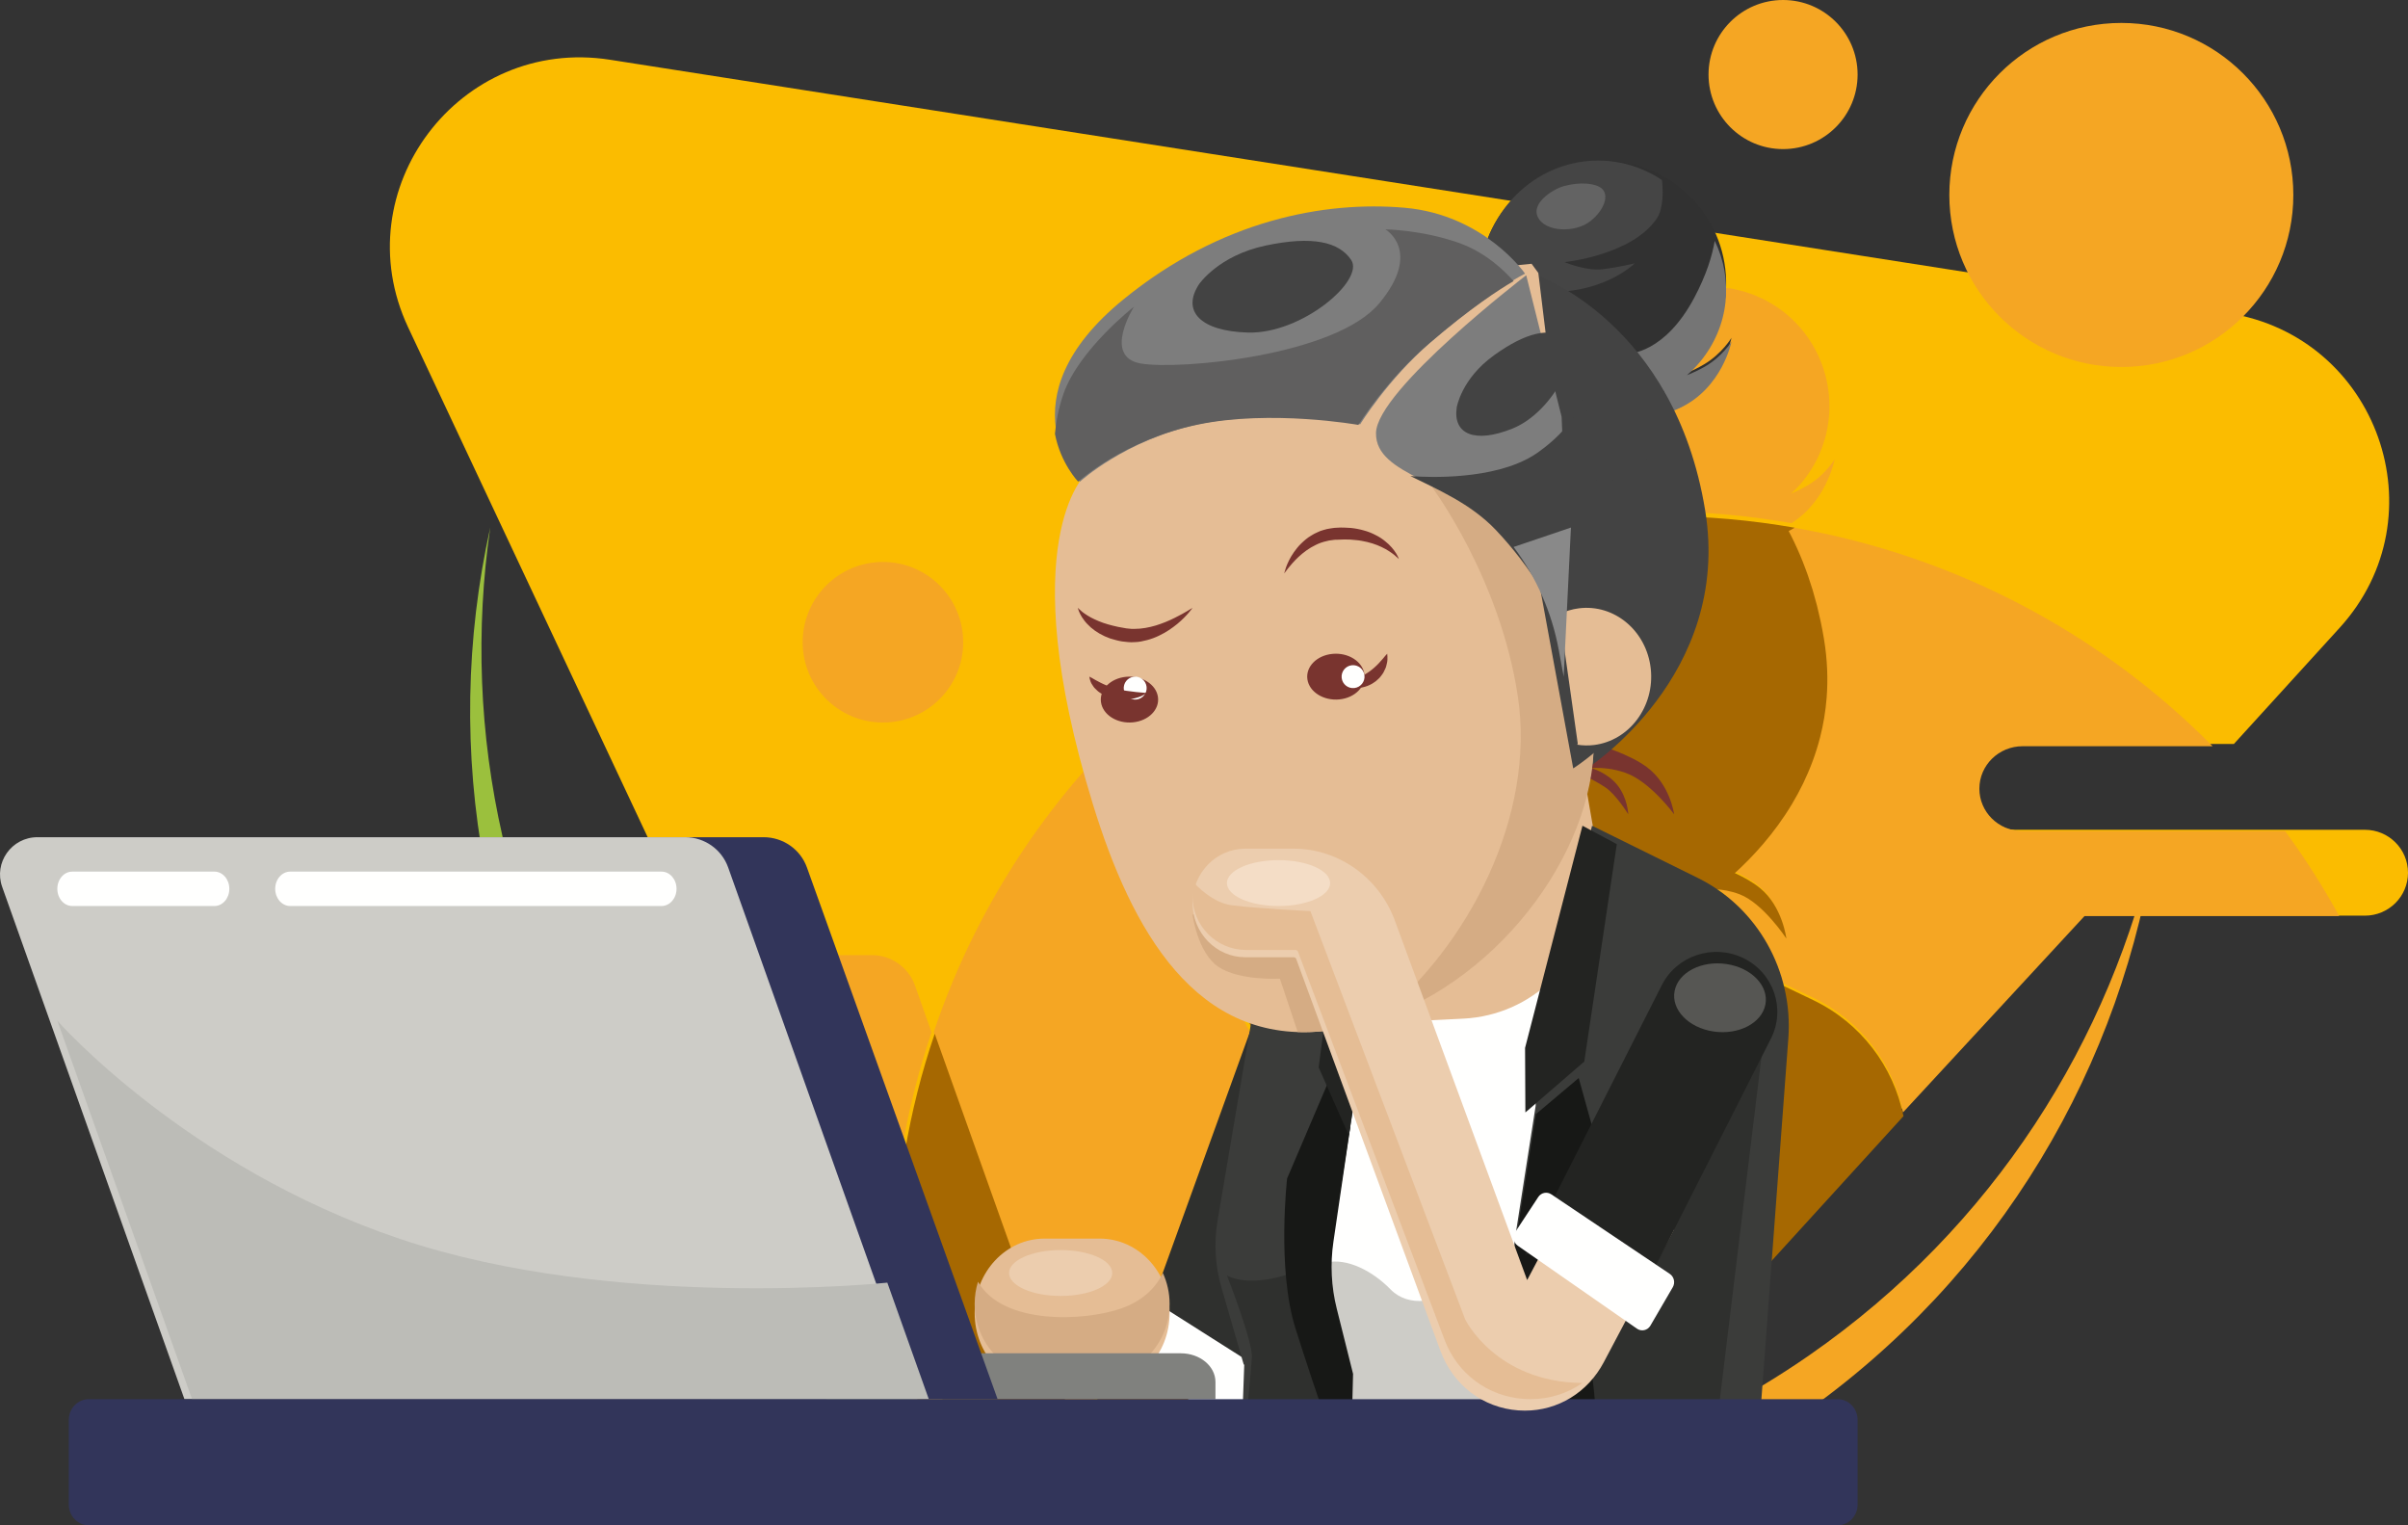 <?xml version="1.0" encoding="UTF-8" standalone="no"?>
<svg width="210px" height="133px" viewBox="0 0 210 133" version="1.1" xmlns="http://www.w3.org/2000/svg" xmlns:xlink="http://www.w3.org/1999/xlink">
    <rect x="0" y="0" width="210" height="133" fill="#333333" stroke="none"/>
    <!-- Generator: Sketch 49.1 (51147) - http://www.bohemiancoding.com/sketch -->
    <title>Group 14</title>
    <desc>Created with Sketch.</desc>
    <defs></defs>
    <g id="Page-1" stroke="none" stroke-width="1" fill="none" fill-rule="evenodd">
        <g id="home1" transform="translate(-560, -1991)">
            <g id="Group-14" transform="translate(560, 1991)">
                <path d="M86.512,130 L109,130 C88.036,127.961 68.077,117.108 55.158,98.522 C44.068,82.568 40.168,63.795 42.754,46 C38.465,65.338 41.957,86.329 54.172,103.902 C62.543,115.944 73.871,124.743 86.512,130" id="Fill-287" fill="#9BC03D"></path>
                <path d="M157.821,118.146 C147.101,125.596 135.112,129.807 123,131 L143.355,131 C148.005,129.036 152.524,126.566 156.837,123.568 C174.464,111.319 185.158,92.757 188,73 C184.113,90.699 173.825,107.024 157.821,118.146" id="Fill-288" fill="#F5A623"></path>
                <path d="M206.24,72.353 L175.724,72.353 C173.687,72.308 172.048,70.653 172.048,68.613 C172.048,66.545 173.731,64.868 175.808,64.868 L194.817,64.868 L204.04,54.74 C212.908,45.001 207.363,29.349 194.322,27.307 L53.208,5.211 C40.069,3.153 29.959,16.55 35.595,28.546 L83.268,130 L135.506,130 L181.181,79.841 L206.24,79.841 C208.316,79.841 210,78.165 210,76.097 C210,74.03 208.316,72.353 206.24,72.353" id="Fill-289" fill="#FBBC00"></path>
                <path d="M86.176,130 L84.051,130 L78.221,117.417 C78.119,116.263 78.044,115.101 78,113.932 L86.176,130 M95.887,127.639 L94.623,127.639 L81.424,90.017 C85.398,78.164 92.585,67.805 101.935,60 C101.626,64.351 102.201,70.847 105.097,80.312 C107.745,88.966 111.799,97.039 119,99.278 L111.335,121.27 C110.272,119.406 108.284,118.148 106.001,118.148 L101.116,118.148 C98.285,118.148 95.905,120.08 95.186,122.709 C95.159,122.807 95.133,122.906 95.111,123.006 C95.093,123.086 95.078,123.167 95.063,123.248 C95.043,123.362 95.026,123.477 95.011,123.594 C95.002,123.662 94.994,123.729 94.987,123.797 C94.97,123.984 94.959,124.174 94.959,124.367 C94.959,125.568 95.302,126.687 95.887,127.639" id="Fill-291" fill="#F5A623"></path>
                <path d="M165.957,97 C165.082,92.687 162.206,88.924 158.036,86.948 L148.485,82.423 L148,79.628 C148.053,79.434 148.105,79.241 148.152,79.048 C148.186,78.905 148.217,78.763 148.248,78.621 C148.288,78.443 148.326,78.265 148.361,78.087 L148.361,78.093 C148.361,78.093 148.429,78.05 148.544,77.973 C148.899,78.191 149.564,78.616 150.183,79.114 C151.076,79.834 152.095,81.869 152.095,81.869 C152.095,81.869 152.048,80.182 151.169,78.855 C150.614,78.019 149.863,77.553 149.434,77.336 L149.435,77.336 C150.026,77.361 150.756,77.47 151.557,77.771 C153.628,78.549 155.663,81.605 155.663,81.605 C155.663,81.605 155.333,78.837 153.353,77.236 C152.706,76.712 151.869,76.267 151.135,75.932 C152.674,74.555 154.589,72.539 156.176,69.918 C156.515,69.358 156.84,68.77 157.141,68.155 C157.746,66.926 158.262,65.588 158.634,64.146 C158.913,63.065 159.111,61.924 159.205,60.727 C159.268,59.928 159.284,59.105 159.246,58.256 C159.209,57.407 159.119,56.534 158.968,55.635 C158.883,55.129 158.789,54.636 158.686,54.154 C158.637,53.926 158.582,53.71 158.529,53.487 C158.471,53.239 158.416,52.987 158.354,52.744 C158.278,52.449 158.193,52.165 158.111,51.878 C158.065,51.723 158.024,51.562 157.978,51.41 C157.875,51.074 157.765,50.75 157.654,50.427 C157.622,50.333 157.592,50.235 157.56,50.143 C157.434,49.786 157.3,49.44 157.164,49.098 L157.104,48.941 C156.956,48.574 156.802,48.218 156.643,47.868 L156.615,47.804 C156.449,47.438 156.277,47.083 156.1,46.736 L156.095,46.726 C156.02,46.578 155.943,46.433 155.867,46.288 C156.048,46.196 156.226,46.102 156.393,46 C170.623,48.464 183.31,55.311 192.958,65.067 L176.395,65.067 C174.309,65.067 172.62,66.725 172.62,68.77 C172.62,70.788 174.265,72.425 176.31,72.469 L199.281,72.469 C201.014,74.826 202.591,77.299 204,79.875 L181.79,79.875 L165.957,96.999" id="Fill-292" fill="#F5A623"></path>
                <path d="M77,63 C73.134,63 70,59.866 70,56 C70,52.134 73.134,49 77,49 C80.866,49 84,52.134 84,56 C84,59.866 80.866,63 77,63" id="Fill-293" fill="#F5A623"></path>
                <path d="M136.022,130 L86,129.928 L136.087,129.928 L136.022,130 M138.854,126.883 L166,97 C166,97.001 166,97.001 166,97.001 L138.854,126.883" id="Fill-294" fill="#CECDC8"></path>
                <polyline id="Fill-295" fill="#819C3E" points="136 131 136 131 139 128 136 131"></polyline>
                <path d="M77.772,114 L62,83.283 L76.045,83.283 C77.73,83.283 79.233,84.346 79.796,85.936 L81.239,90.01 C78.959,96.746 77.723,103.965 77.723,111.472 C77.723,112.318 77.74,113.161 77.772,114 M102.002,59.899 C102.437,53.857 104.584,51.937 104.584,51.937 L104.567,51.918 L104.534,51.882 L104.517,51.862 L104.457,51.792 L104.439,51.769 L104.361,51.673 L104.334,51.64 L104.241,51.518 L104.208,51.475 L104.1,51.325 L104.067,51.278 C104.028,51.223 103.988,51.163 103.947,51.101 L103.911,51.046 C103.869,50.982 103.827,50.915 103.783,50.844 L103.746,50.783 C103.702,50.711 103.657,50.635 103.613,50.556 L103.576,50.489 C103.53,50.408 103.486,50.324 103.44,50.237 L103.403,50.164 C103.358,50.075 103.314,49.984 103.269,49.889 L103.233,49.809 C103.189,49.713 103.146,49.614 103.103,49.512 L103.069,49.428 C103.027,49.323 102.986,49.216 102.946,49.105 L102.917,49.022 C102.877,48.908 102.839,48.792 102.802,48.672 L102.779,48.593 C102.743,48.468 102.707,48.342 102.675,48.213 L102.661,48.15 C102.627,48.012 102.596,47.871 102.568,47.727 C102.019,44.813 102.758,40.647 108.363,36.065 C115.785,29.996 123.614,27.974 130.102,27.974 C131.008,27.974 131.889,28.014 132.738,28.087 C135.777,28.35 138.163,29.487 139.885,30.68 C139.954,30.545 140.036,30.416 140.111,30.283 C140.198,30.131 140.276,29.975 140.372,29.826 C140.558,29.533 140.759,29.246 140.978,28.968 C141.194,28.693 141.421,28.434 141.658,28.188 C141.737,28.105 141.822,28.032 141.903,27.952 C142.065,27.794 142.226,27.636 142.396,27.491 C142.497,27.404 142.606,27.325 142.711,27.242 C142.867,27.118 143.023,26.993 143.186,26.879 C143.302,26.797 143.422,26.725 143.541,26.649 C143.7,26.547 143.858,26.444 144.021,26.351 C144.148,26.279 144.277,26.216 144.406,26.149 C144.569,26.067 144.73,25.984 144.895,25.91 C145.031,25.849 145.168,25.795 145.305,25.741 C145.47,25.675 145.634,25.611 145.802,25.555 C145.944,25.507 146.087,25.464 146.23,25.422 C146.397,25.373 146.564,25.327 146.733,25.287 C146.88,25.252 147.027,25.221 147.176,25.192 C147.344,25.159 147.514,25.13 147.683,25.106 C147.834,25.085 147.985,25.066 148.137,25.051 C148.306,25.034 148.475,25.023 148.646,25.015 C148.798,25.007 148.952,25.001 149.106,25 C149.117,25 149.129,25 149.141,25 C149.299,25 149.456,25.006 149.614,25.013 C149.768,25.019 149.922,25.026 150.076,25.04 C150.245,25.055 150.413,25.078 150.582,25.101 C150.736,25.122 150.889,25.142 151.042,25.17 C151.211,25.201 151.377,25.241 151.544,25.281 C151.695,25.317 151.847,25.35 151.997,25.393 C152.164,25.44 152.329,25.498 152.495,25.555 C152.641,25.605 152.789,25.649 152.934,25.707 C153.103,25.773 153.269,25.852 153.436,25.927 C153.572,25.989 153.711,26.045 153.846,26.114 C154.033,26.209 154.215,26.319 154.399,26.427 C154.508,26.491 154.619,26.547 154.727,26.615 C155.019,26.8 155.304,27.002 155.581,27.22 C156.91,28.265 157.905,29.574 158.573,31.01 L158.573,31.009 L158.573,31.011 C158.667,31.213 158.753,31.418 158.833,31.626 L158.872,31.728 C159.1,32.336 159.271,32.96 159.383,33.597 C159.395,33.666 159.407,33.734 159.417,33.802 C159.448,33.996 159.475,34.19 159.494,34.384 C159.5,34.444 159.501,34.503 159.507,34.562 C159.533,34.892 159.545,35.222 159.54,35.554 C159.538,35.679 159.537,35.803 159.531,35.927 C159.524,36.08 159.512,36.232 159.498,36.383 C159.483,36.544 159.463,36.705 159.44,36.866 C159.42,37.007 159.402,37.148 159.376,37.289 C159.332,37.533 159.277,37.775 159.215,38.017 C159.187,38.124 159.155,38.231 159.124,38.338 C159.066,38.536 159.002,38.732 158.932,38.927 C158.9,39.016 158.87,39.106 158.835,39.195 C158.729,39.468 158.611,39.737 158.48,40.003 C158.449,40.066 158.413,40.126 158.381,40.189 C158.268,40.407 158.146,40.623 158.016,40.836 C157.969,40.911 157.924,40.986 157.875,41.059 C157.704,41.323 157.525,41.583 157.327,41.835 C156.981,42.275 156.599,42.669 156.201,43.038 C156.659,42.848 157.192,42.595 157.736,42.267 C158.287,41.934 158.744,41.538 159.098,41.172 C159.69,40.564 160,40.041 160,40.041 C160,40.041 159.951,40.3 159.822,40.716 C159.693,41.132 159.482,41.705 159.159,42.334 C158.916,42.807 158.609,43.31 158.226,43.802 C158.098,43.966 157.961,44.129 157.815,44.289 C157.524,44.609 157.196,44.918 156.828,45.202 C156.644,45.345 156.45,45.481 156.245,45.61 C156.241,45.612 156.236,45.615 156.232,45.618 C152.436,44.947 148.529,44.597 144.541,44.597 C128.379,44.597 113.558,50.339 102.002,59.899" id="Fill-296" fill="#F5A623"></path>
                <path d="M136.209,130 L86.326,130 L78.049,113.98 C78.017,113.146 78,112.308 78,111.467 C78,104.006 79.236,96.831 81.516,90.136 L94.877,127.646 L96.157,127.646 C95.565,126.697 95.218,125.581 95.218,124.383 C95.218,124.191 95.229,124.002 95.246,123.815 C95.253,123.747 95.262,123.68 95.271,123.613 C95.285,123.497 95.302,123.382 95.323,123.268 C95.338,123.187 95.354,123.106 95.372,123.027 C95.394,122.927 95.42,122.828 95.448,122.73 C96.176,120.11 98.584,118.183 101.45,118.183 L106.395,118.183 C108.707,118.183 110.72,119.437 111.796,121.296 L119.555,99.369 C112.265,97.137 108.161,89.087 105.481,80.459 C102.548,71.022 101.967,64.546 102.28,60.208 C113.837,50.707 128.657,45 144.821,45 C148.809,45 152.716,45.348 156.512,46.014 C156.346,46.117 156.169,46.212 155.989,46.304 C156.065,46.45 156.141,46.595 156.216,46.744 L156.221,46.755 C156.396,47.104 156.567,47.461 156.732,47.829 L156.76,47.894 C156.917,48.246 157.07,48.604 157.217,48.974 L157.276,49.132 C157.411,49.475 157.544,49.823 157.669,50.182 C157.701,50.275 157.73,50.374 157.762,50.468 C157.872,50.793 157.982,51.119 158.084,51.457 C158.13,51.61 158.171,51.772 158.215,51.928 C158.297,52.217 158.381,52.502 158.457,52.8 C158.519,53.043 158.573,53.297 158.631,53.547 C158.683,53.771 158.738,53.989 158.786,54.218 C158.888,54.703 158.982,55.199 159.066,55.708 C159.216,56.612 159.305,57.491 159.342,58.345 C159.379,59.199 159.363,60.027 159.301,60.831 C159.208,62.035 159.011,63.183 158.735,64.27 C158.366,65.721 157.853,67.067 157.254,68.304 C156.954,68.923 156.632,69.514 156.296,70.078 C154.722,72.714 152.822,74.743 151.295,76.128 C152.023,76.465 152.853,76.913 153.496,77.44 C155.46,79.051 155.787,81.835 155.787,81.835 C155.787,81.835 153.769,78.761 151.713,77.978 C150.919,77.676 150.194,77.566 149.608,77.541 L149.608,77.541 C150.033,77.759 150.778,78.228 151.328,79.069 C152.2,80.404 152.248,82.101 152.248,82.101 C152.248,82.101 151.236,80.053 150.35,79.329 C149.736,78.828 149.076,78.401 148.724,78.182 C148.61,78.259 148.543,78.302 148.543,78.302 L148.543,78.296 C148.508,78.475 148.47,78.654 148.431,78.833 C148.4,78.977 148.37,79.12 148.335,79.263 C148.288,79.458 148.237,79.652 148.185,79.846 L148.666,82.659 L158.141,87.211 C162.279,89.199 165.131,92.985 166,97.324 L136.209,130" id="Fill-297" fill="#A66801"></path>
                <polyline id="Fill-298" fill="#2F302E" points="108.513 123 121 88.491 110.805 85 99 117.627 108.513 123"></polyline>
                <polyline id="Fill-299" fill="#FFFFFE" points="144 130.698 138.904 72 120.1 79.928 112.13 95.224 112 131 144 130.698"></polyline>
                <path d="M116.06,132 L138,132 L136.991,116.16 L130.746,110.776 C130.746,110.776 128.837,110.397 127.173,112.004 C125.508,113.612 122.829,114.029 121.267,112.427 C119.705,110.824 117.452,109.654 115.644,110.093 C113.836,110.532 116.409,128.488 116.409,128.488 L116.06,132" id="Fill-300" fill="#CDCCC7"></path>
                <path d="M120.137,80.482 L118,69.167 L134.209,45 L139,72.544 L138.722,77.946 C138.419,83.821 133.621,88.519 127.615,88.82 L124.137,88.995 C121.848,89.11 119.945,87.291 120.009,85.049 L120.137,80.482" id="Fill-301" fill="#E5BD95"></path>
                <path d="M137,61.868 C135.861,65.099 132.041,71.687 127.742,75.258 C124.665,77.815 121.698,78.137 119.754,77.96 L118,68.729 L124.516,59.068 L135.315,52 L137,61.868" id="Fill-302" fill="#C49770"></path>
                <path d="M100.086,113.123 L110.592,119.786 C110.975,120.029 111.112,120.555 110.901,120.977 L109.12,124.537 C108.896,124.982 108.373,125.134 107.971,124.87 L97.396,117.904 C97.006,117.648 96.883,117.099 97.121,116.68 L98.972,113.422 C99.205,113.011 99.701,112.878 100.086,113.123" id="Fill-303" fill="#FFFFFE"></path>
                <path d="M109.816,85 L106.182,106.449 C105.856,108.375 105.969,110.343 106.512,112.223 L108.47,119 L111,117.29 L109.816,85" id="Fill-304" fill="#3B3C3A"></path>
                <path d="M134.218,119.968 L134.367,132 L153.642,132 L153.006,130.098 L155.959,90.561 C156.398,84.678 153.268,79.121 148.07,76.554 L138.844,72 L133.86,91.111 L133.925,96.413 L132.166,107.684 C131.869,109.587 131.971,111.533 132.467,113.392 L134.218,119.968" id="Fill-305" fill="#3B3C3A"></path>
                <path d="M150.664,132 L149.17,128.741 L154,89 L139.731,107.595 C139.731,107.595 139.611,116.814 139.072,115.661 C138.533,114.509 137.607,109.349 137.607,109.349 L135.165,120.982 L134,132 L150.664,132" id="Fill-306" fill="#2F302E"></path>
                <path d="M134.286,120.792 L134.44,133 L137.184,133 C137.868,131.125 138.504,129.313 138.837,128.199 C139.782,125.047 138.691,118.482 138.293,116.468 C138.057,115.278 138.697,110.56 139.259,106.899 L140,102.337 L137.678,94 L133.944,97.147 L132.171,108.329 C131.865,110.259 131.97,112.234 132.481,114.12 L134.286,120.792" id="Fill-307" fill="#171816"></path>
                <path d="M117.573,133 L117.915,120.348 L116.404,114.664 C115.903,112.778 115.799,110.804 116.1,108.874 L118.671,92.372 L119,80.178 L118.426,77 L109.742,85.153 L108,133 L117.573,133" id="Fill-308" fill="#3B3C3A"></path>
                <path d="M109.176,118.368 C109.09,119.759 108.487,126.006 108.487,126.006 L108.347,132 L118,132 L117.555,126.141 L112.565,111 C112.565,111 111.426,111.533 109.635,111.65 C107.843,111.766 107,111.209 107,111.209 C107,111.209 109.262,116.976 109.176,118.368" id="Fill-309" fill="#2F302E"></path>
                <path d="M91.086,108 L95.914,108 C99.275,108 102,110.91 102,114.5 C102,118.09 99.275,121 95.914,121 L91.086,121 C87.725,121 85,118.09 85,114.5 C85,110.91 87.725,108 91.086,108" id="Fill-310" fill="#E5BD95"></path>
                <path d="M112.248,102.755 L115.984,94 L117.753,98.284 L116.286,108.284 C116.002,110.22 116.1,112.201 116.573,114.092 L118,119.794 L117.74,130 C117.74,130 114.587,120.971 112.969,115.804 C111.351,110.639 112.248,102.755 112.248,102.755" id="Fill-311" fill="#171816"></path>
                <polyline id="Fill-312" fill="#232422" points="141 73.605 138.164 92.561 133.027 97 133 91.372 138.006 72 141 73.605"></polyline>
                <polyline id="Fill-313" fill="#232422" points="116.907 78.401 115 93.073 117.631 99 118.666 92.439 119 80.192 118.417 77 116.907 78.401"></polyline>
                <path d="M102,113.688 C102,112.725 101.786,111.816 101.415,111 C100.944,111.985 99.932,113.336 97.778,114.091 C94.549,115.222 87.443,115.542 85.292,111.76 C85.104,112.368 85,113.015 85,113.688 C85,117.174 87.725,120 91.086,120 L95.914,120 C99.275,120 102,117.174 102,113.688" id="Fill-314" fill="#D5AC84"></path>
                <path d="M102.976,118 L62,118 L62,122 L106,122 L106,120.507 C106,119.122 104.646,118 102.976,118" id="Fill-315" fill="#80817E"></path>
                <path d="M87,122 L22.575,122 L5,73 L66.592,73 C68.29,73 69.804,74.057 70.372,75.639 L87,122" id="Fill-316" fill="#32355A"></path>
                <path d="M80,122 L16.084,122 L0.19,77.331 C-0.562,75.218 1.012,73 3.264,73 L59.753,73 C61.438,73 62.941,74.057 63.503,75.639 L80,122" id="Fill-317" fill="#CDCCC7"></path>
                <path d="M57.689,79 L25.31,79 C24.586,79 24,78.328 24,77.5 C24,76.672 24.586,76 25.31,76 L57.689,76 C58.413,76 59,76.672 59,77.5 C59,78.328 58.413,79 57.689,79" id="Fill-318" fill="#FFFFFE"></path>
                <path d="M18.7,79 L6.3,79 C5.582,79 5,78.328 5,77.5 C5,76.672 5.582,76 6.3,76 L18.7,76 C19.418,76 20,76.672 20,77.5 C20,78.328 19.418,79 18.7,79" id="Fill-319" fill="#FFFFFE"></path>
                <path d="M77.383,111.84 C77.383,111.84 53.659,114.346 34.91,108.036 C16.162,101.724 5,89 5,89 L16.748,122 L81,122 L77.383,111.84" id="Fill-320" fill="#BCBCB7"></path>
                <path d="M160.256,133 L7.744,133 C6.781,133 6,132.191 6,131.194 L6,123.806 C6,122.809 6.781,122 7.744,122 L160.256,122 C161.219,122 162,122.809 162,123.806 L162,131.194 C162,132.191 161.219,133 160.256,133" id="Fill-321" fill="#32355A"></path>
                <path d="M138.852,67 C138.852,67 140.171,67.378 141.028,68.428 C141.95,69.56 142,71 142,71 C142,71 140.93,69.263 139.993,68.648 C139.055,68.034 138,67.542 138,67.542 L138.852,67" id="Fill-322" fill="#79342F"></path>
                <path d="M139.521,65 C139.521,65 142.067,65.744 143.598,66.87 C145.657,68.384 146,71 146,71 C146,71 143.884,68.111 141.73,67.376 C139.638,66.661 138,67.079 138,67.079 L139.521,65" id="Fill-323" fill="#79342F"></path>
                <path d="M146.425,16.287 C151.099,19.937 151.908,26.658 148.232,31.299 C147.874,31.751 147.479,32.156 147.067,32.535 C147.541,32.339 148.093,32.079 148.655,31.743 C150.179,30.83 151,29.457 151,29.457 C151,29.457 150.197,33.707 146.442,35.548 C143.867,36.81 144.462,35.149 145.09,33.981 C141.399,36.063 136.656,35.86 133.112,33.094 C128.437,29.444 127.628,22.723 131.304,18.083 C134.981,13.442 141.75,12.638 146.425,16.287" id="Fill-324" fill="#313131"></path>
                <path d="M147.76,25.953 C148.839,23.918 149.331,22.256 149.54,21 C151.175,24.353 150.829,28.437 148.268,31.543 C147.914,31.972 147.523,32.355 147.116,32.715 C147.585,32.529 148.13,32.283 148.685,31.964 C150.189,31.099 151,29.796 151,29.796 C151,29.796 150.207,33.826 146.5,35.571 C143.958,36.768 144.545,35.193 145.165,34.085 C144.273,34.569 143.318,34.92 142.333,35.14 C141.848,32.796 142.036,30.828 142.036,30.828 C142.036,30.828 145.167,30.837 147.76,25.953" id="Fill-325" fill="#757575"></path>
                <path d="M131.214,18.159 C134.54,13.721 140.491,12.728 144.935,15.697 C145.049,16.605 145.074,18.178 144.489,19.047 C142.322,22.263 136.44,22.857 136.44,22.857 C136.44,22.857 138.322,23.652 139.768,23.474 C141.215,23.297 142.563,22.96 142.563,22.96 C142.563,22.96 140.145,25.394 135.507,25.451 C133.729,25.472 131.204,25.986 129.055,26 C128.79,23.288 129.482,20.47 131.214,18.159" id="Fill-326" fill="#454545"></path>
                <path d="M134.015,24 C134.015,24 146.033,28.109 148.71,44.522 C151.056,58.909 138.401,67 138.401,67 L132,31.469 L134.015,24" id="Fill-327" fill="#434343"></path>
                <path d="M115.685,89.88 C128.864,88.326 139.69,74.518 138.966,63.322 L134.156,23.8 L133.569,23 L102.77,26.092 L94.677,41.358 C94.677,41.358 88.258,47.136 95.299,70.084 C98.682,81.111 104.308,91.221 115.685,89.88" id="Fill-328" fill="#E5BD95"></path>
                <path d="M136.523,16.196 C136.523,16.196 138.088,15.746 139.306,16.21 C140.524,16.674 140.024,18.231 138.698,19.281 C137.371,20.332 134.744,20.244 134.113,18.93 C133.481,17.616 135.677,16.353 136.523,16.196" id="Fill-329" fill="#636363"></path>
                <path d="M114.017,59.233 C114.177,60.329 115.419,61.115 116.79,60.986 C118.162,60.858 119.143,59.864 118.983,58.768 C118.822,57.671 117.581,56.886 116.209,57.014 C114.838,57.142 113.856,58.135 114.017,59.233" id="Fill-330" fill="#79342F"></path>
                <path d="M96.017,61.233 C96.177,62.329 97.419,63.115 98.791,62.986 C100.162,62.858 101.144,61.865 100.983,60.768 C100.823,59.671 99.581,58.886 98.21,59.014 C96.838,59.142 95.857,60.135 96.017,61.233" id="Fill-331" fill="#79342F"></path>
                <path d="M98.007,60.116 C98.071,60.665 98.568,61.057 99.116,60.993 C99.664,60.929 100.057,60.432 99.993,59.884 C99.929,59.336 99.432,58.943 98.884,59.007 C98.335,59.071 97.943,59.568 98.007,60.116" id="Fill-332" fill="#FFFFFE"></path>
                <path d="M112,50 C112,50 112.036,49.799 112.156,49.464 C112.277,49.131 112.482,48.66 112.834,48.157 C113.012,47.907 113.216,47.641 113.471,47.395 C113.726,47.15 114.008,46.896 114.345,46.702 C114.511,46.6 114.681,46.499 114.867,46.423 C115.047,46.334 115.235,46.256 115.434,46.209 C115.629,46.144 115.83,46.103 116.033,46.076 C116.143,46.06 116.22,46.044 116.356,46.029 L116.636,46.012 C116.999,45.985 117.405,46.009 117.806,46.034 C118.197,46.074 118.575,46.146 118.936,46.251 C119.298,46.347 119.64,46.483 119.947,46.646 C120.259,46.795 120.535,46.979 120.772,47.171 C121.254,47.545 121.572,47.955 121.757,48.256 C121.943,48.561 122,48.757 122,48.757 C122,48.757 121.459,48.155 120.479,47.694 C120.235,47.579 119.966,47.472 119.675,47.381 C119.386,47.287 119.073,47.22 118.75,47.16 C118.427,47.095 118.082,47.084 117.74,47.048 C117.404,47.038 117.062,47.031 116.676,47.059 L116.395,47.066 L116.163,47.097 C115.995,47.112 115.83,47.139 115.671,47.188 C115.347,47.259 115.034,47.37 114.745,47.515 C114.16,47.793 113.656,48.18 113.248,48.556 C112.843,48.936 112.533,49.303 112.322,49.568 C112.111,49.833 112,50 112,50" id="Fill-333" fill="#79342F"></path>
                <path d="M104,53 C104,53 103.555,53.669 102.674,54.4 C102.234,54.76 101.69,55.141 101.056,55.437 C100.741,55.589 100.403,55.715 100.049,55.809 C99.697,55.9 99.331,55.987 98.957,55.99 C98.587,56.02 98.202,55.977 97.845,55.928 C97.519,55.877 97.157,55.775 96.822,55.673 C96.164,55.445 95.576,55.098 95.126,54.706 C94.906,54.502 94.71,54.308 94.56,54.103 C94.407,53.904 94.289,53.715 94.206,53.549 C94.036,53.219 94,53 94,53 C94,53 94.134,53.149 94.38,53.35 C94.631,53.544 94.995,53.79 95.453,53.999 C95.907,54.218 96.454,54.411 97.053,54.555 C97.348,54.632 97.642,54.693 97.991,54.748 C98.167,54.79 98.292,54.798 98.46,54.814 C98.616,54.835 98.773,54.844 98.933,54.835 C99.569,54.838 100.213,54.713 100.814,54.534 C101.115,54.446 101.4,54.329 101.675,54.224 C101.948,54.112 102.205,53.996 102.439,53.877 C102.912,53.648 103.3,53.422 103.572,53.262 C103.846,53.104 104,53 104,53" id="Fill-334" fill="#79342F"></path>
                <path d="M117,59.683 C117,59.683 117.315,59.566 117.786,59.39 C118.008,59.303 118.255,59.203 118.504,59.086 C118.748,58.963 119.004,58.842 119.231,58.682 C119.354,58.615 119.458,58.525 119.57,58.445 C119.686,58.37 119.774,58.265 119.882,58.184 C119.988,58.101 120.071,57.997 120.168,57.911 C120.264,57.824 120.337,57.723 120.418,57.637 C120.491,57.545 120.583,57.471 120.638,57.389 C120.697,57.309 120.759,57.241 120.808,57.183 C120.908,57.067 120.977,57 120.977,57 C120.977,57 120.991,57.089 120.997,57.247 C121.001,57.405 121.012,57.639 120.935,57.901 C120.901,58.034 120.877,58.188 120.799,58.326 C120.727,58.466 120.671,58.634 120.562,58.772 C120.454,58.911 120.357,59.073 120.212,59.192 C120.078,59.323 119.933,59.447 119.771,59.545 C119.132,59.972 118.365,60.053 117.842,59.972 C117.309,59.903 117,59.683 117,59.683" id="Fill-335" fill="#79342F"></path>
                <path d="M117.007,59.116 C117.07,59.665 117.568,60.057 118.116,59.993 C118.665,59.929 119.057,59.432 118.993,58.884 C118.929,58.336 118.432,57.943 117.884,58.007 C117.335,58.071 116.943,58.568 117.007,59.116" id="Fill-336" fill="#FFFFFE"></path>
                <path d="M100,60.426 C100,60.426 99.721,60.669 99.159,60.833 C98.61,61.004 97.757,61.089 96.954,60.863 C96.754,60.815 96.565,60.741 96.386,60.66 C96.199,60.59 96.052,60.475 95.9,60.383 C95.745,60.29 95.643,60.163 95.529,60.061 C95.41,59.962 95.344,59.84 95.273,59.737 C95.123,59.536 95.076,59.34 95.04,59.209 C95.007,59.076 95,59 95,59 C95,59 95.091,59.042 95.23,59.118 C95.297,59.156 95.382,59.2 95.465,59.254 C95.546,59.311 95.665,59.354 95.767,59.416 C95.878,59.47 95.982,59.539 96.109,59.592 C96.236,59.643 96.352,59.713 96.488,59.761 C96.626,59.807 96.748,59.876 96.894,59.914 C97.035,59.958 97.172,60.012 97.322,60.042 C97.61,60.129 97.918,60.178 98.214,60.232 C98.515,60.278 98.807,60.313 99.071,60.341 C99.628,60.392 100,60.426 100,60.426" id="Fill-337" fill="#79342F"></path>
                <path d="M132.372,60.73 C130.818,50.381 124.909,42.512 124.909,42.512 C124.909,42.512 129.318,39.606 136.269,41.852 L138.965,63.644 C139.612,73.467 131.155,85.308 120,89 C128.242,82.411 133.913,70.993 132.372,60.73" id="Fill-338" fill="#D5AC84"></path>
                <path d="M133.101,24 C133.101,24 120.049,34.004 120,37.762 C119.951,41.52 126.689,41.856 130.879,46.411 C135.069,50.967 137,56 137,56 L136.187,36.339 L133.101,24" id="Fill-339" fill="#7D7D7D"></path>
                <path d="M118.621,36.996 C118.621,36.996 111.026,35.625 104.602,36.971 C98.179,38.317 94.18,42 94.18,42 C94.18,42 87.304,34.799 97.977,26.103 C106.48,19.176 115.515,17.513 122.478,18.113 C129.441,18.713 133,23.862 133,23.862 C133,23.862 130.077,25.249 124.773,29.836 C121.025,33.077 118.621,36.996 118.621,36.996 Z" id="Fill-340" fill="#7D7D7D"></path>
                <path d="M132.315,40.419 C132.623,40.294 132.923,40.156 133.212,40.005 L133.234,39.994 C133.524,39.841 133.803,39.673 134.065,39.49 C134.283,39.337 134.486,39.185 134.682,39.032 C134.757,38.974 134.827,38.916 134.899,38.857 C135.011,38.767 135.12,38.676 135.225,38.586 C135.309,38.512 135.394,38.439 135.474,38.366 C135.55,38.297 135.622,38.229 135.694,38.16 C135.782,38.076 135.872,37.992 135.954,37.909 C138.045,35.798 138.258,34 138.258,34 C138.258,34 138.692,36.29 138.132,38.453 C137.573,40.616 136.943,41.496 136.943,41.496 C136.943,41.496 141.01,42.801 143.054,40.789 C144.416,39.448 144.495,36.755 144.315,34.613 C145.801,37.271 147.038,40.54 147.704,44.546 C150.095,58.917 137.199,67 137.199,67 L134.286,51.151 C133.317,49.628 132.047,47.892 130.459,46.22 C128.229,43.873 125.295,42.658 123,41.508 C123,41.508 128.359,42.02 132.315,40.419" id="Fill-341" fill="#434343"></path>
                <path d="M137.598,64.854 L136,53.55 C136.525,53.293 137.094,53.116 137.7,53.041 C140.796,52.656 143.599,55.012 143.961,58.304 C144.323,61.596 142.107,64.576 139.011,64.962 C138.51,65.024 138.018,65.007 137.542,64.933 L137.598,64.854" id="Fill-342" fill="#E5BD95"></path>
                <path d="M132,47.693 C133.99,50.344 135.335,53.409 135.934,56.652 L136.368,59 L137,46 L132,47.693" id="Fill-343" fill="#898989"></path>
                <path d="M127.038,35.538 C127.038,35.538 127.426,33.041 130.294,30.977 C133.162,28.915 135.141,28.583 136.527,29.442 C138.09,30.412 135.584,35.889 131.889,37.374 C128.632,38.682 126.702,37.879 127.038,35.538" id="Fill-344" fill="#434343"></path>
                <path d="M104.573,24.775 C104.573,24.775 106.258,22.283 110.38,21.411 C114.501,20.537 116.79,21.104 117.837,22.669 C119.018,24.434 113.548,29.129 108.834,28.997 C104.68,28.882 103.022,27.124 104.573,24.775" id="Fill-345" fill="#434343"></path>
                <path d="M92.742,34.35 C94.089,30.486 98.896,26.741 98.896,26.741 C98.896,26.741 96.132,31.109 99.483,31.694 C102.833,32.278 116.467,31.028 120.274,26.459 C124.081,21.891 120.821,20 120.821,20 C120.821,20 124.025,20.035 127.28,21.198 C129.571,22.016 131.222,23.627 132,24.511 C130.782,25.219 128.261,26.842 124.611,29.966 C120.865,33.172 118.461,37.05 118.461,37.05 C118.461,37.05 110.868,35.693 104.446,37.025 C98.025,38.357 94.026,42 94.026,42 C94.026,42 92.494,40.411 92,37.828 C92.096,36.775 92.312,35.583 92.742,34.35" id="Fill-346" fill="#605F5F"></path>
                <path d="M119,89.16 C117.642,84.684 115.306,77.056 115.151,77.002 C114.932,76.924 104,79.752 104,79.752 C104,79.752 104.427,83.052 106.243,84.293 C108.059,85.533 111.62,85.335 111.62,85.335 L113.174,89.991 C113.952,90.017 114.757,89.989 115.597,89.885 C116.753,89.742 117.888,89.495 119,89.16" id="Fill-347" fill="#D5AC84"></path>
                <path d="M132.985,123 C132.8,123 132.614,122.993 132.427,122.98 C129.326,122.762 126.716,120.768 125.615,117.777 L113.041,83.616 C113.008,83.527 112.924,83.467 112.831,83.467 L108.599,83.467 C106.059,83.467 104,81.348 104,78.734 C104,76.119 106.059,74 108.599,74 L112.83,74 C116.722,74 120.264,76.517 121.642,80.263 L133.182,111.614 L137.923,102.66 L146,107.189 L139.864,118.78 C138.467,121.42 135.866,123 132.985,123" id="Fill-348" fill="#ECCDAE"></path>
                <path d="M152.055,83.55 C149.427,82.262 146.236,83.313 144.926,85.897 L133,109.429 L135.463,108.436 L142.501,112.696 L142.562,114 L154.441,90.561 C155.75,87.977 154.682,84.838 152.055,83.55" id="Fill-349" fill="#232422"></path>
                <path d="M153.959,87.592 C153.644,89.216 151.616,90.267 149.43,89.94 C147.244,89.614 145.727,88.032 146.041,86.408 C146.356,84.784 148.383,83.732 150.57,84.06 C152.756,84.387 154.273,85.968 153.959,87.592" id="Fill-350" fill="#565653"></path>
                <path d="M135.288,104.139 L145.62,111.075 C145.996,111.327 146.112,111.842 145.882,112.238 L143.932,115.586 C143.687,116.006 143.152,116.127 142.758,115.853 L132.368,108.623 C131.986,108.356 131.885,107.821 132.143,107.428 L134.15,104.374 C134.403,103.989 134.909,103.885 135.288,104.139" id="Fill-351" fill="#FFFFFE"></path>
                <path d="M133.474,122 C135.131,122 136.696,121.499 138,120.591 C130.428,120.513 127.776,115.042 127.776,115.042 L114.278,79.442 C114.278,79.442 109.797,79.232 107.457,78.939 C106.079,78.766 104.891,77.782 104.146,77 C104.054,77.366 104,77.748 104,78.143 C104,80.732 106.094,82.833 108.677,82.833 L112.98,82.833 C113.075,82.833 113.16,82.891 113.194,82.98 L125.979,116.825 C127.099,119.788 129.753,121.764 132.906,121.98 C133.096,121.993 133.286,122 133.474,122" id="Fill-352" fill="#E5BD95"></path>
                <path d="M97,111 C97,112.105 94.985,113 92.5,113 C90.015,113 88,112.105 88,111 C88,109.895 90.015,109 92.5,109 C94.985,109 97,109.895 97,111" id="Fill-353" fill="#ECCDAE"></path>
                <path d="M116,77 C116,78.104 113.986,79 111.5,79 C109.015,79 107,78.104 107,77 C107,75.896 109.015,75 111.5,75 C113.986,75 116,75.896 116,77" id="Fill-354" fill="#F4DDC6"></path>
                <path d="M200,17 C200,25.284 193.285,32 185,32 C176.716,32 170,25.284 170,17 C170,8.716 176.716,2 185,2 C193.285,2 200,8.716 200,17" id="Fill-355" fill="#F5A623"></path>
                <path d="M162,6.5 C162,10.09 159.09,13 155.5,13 C151.91,13 149,10.09 149,6.5 C149,2.91 151.91,0 155.5,0 C159.09,0 162,2.91 162,6.5" id="Fill-356" fill="#F5A623"></path>
            </g>
        </g>
    </g>
</svg>